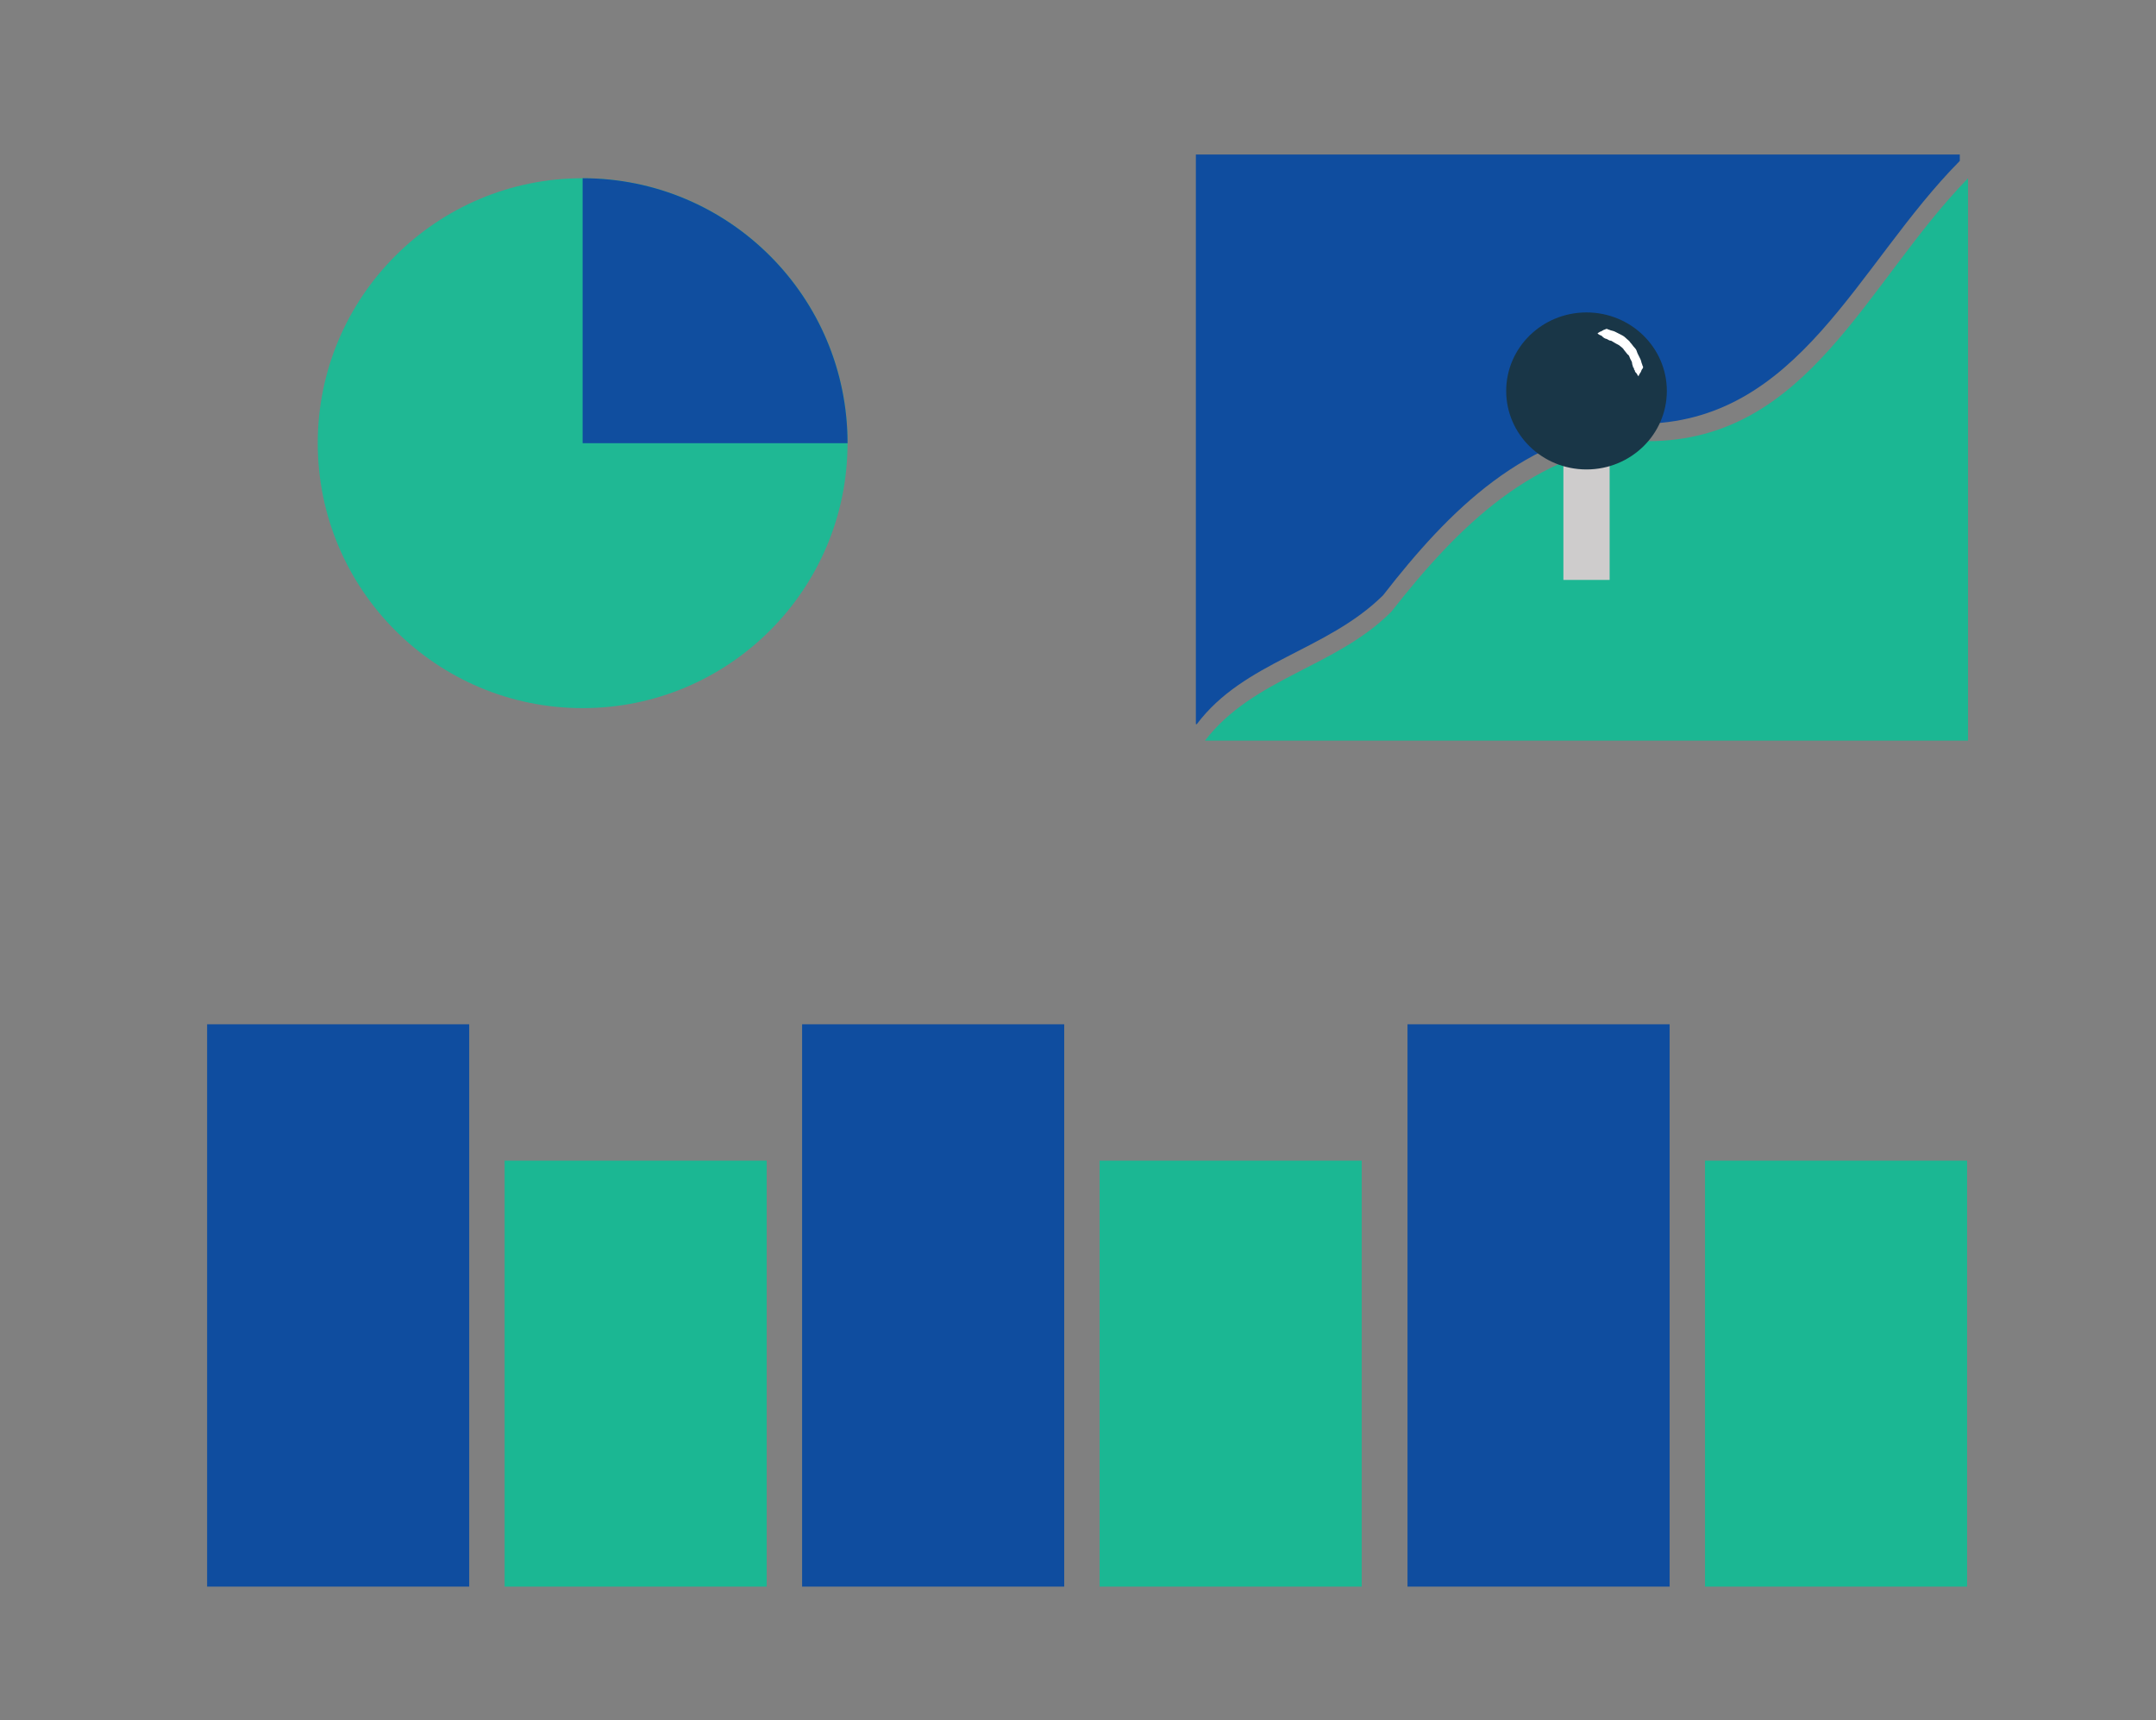 <?xml version="1.0" encoding="utf-8"?>
<!-- Generator: Adobe Illustrator 16.0.3, SVG Export Plug-In . SVG Version: 6.00 Build 0)  -->
<!DOCTYPE svg PUBLIC "-//W3C//DTD SVG 1.1//EN" "http://www.w3.org/Graphics/SVG/1.1/DTD/svg11.dtd">
<svg version="1.1" id="Layer_1" xmlns="http://www.w3.org/2000/svg" xmlns:xlink="http://www.w3.org/1999/xlink" x="0px" y="0px"
	 width="93.25px" height="74.375px" viewBox="0 0 93.25 74.375" enable-background="new 0 0 93.25 74.375" xml:space="preserve">
<rect x="0" y="0" width="93.25" height="74.375" fill="#808080" stroke="none"/>
<path fill="#1BB793" d="M85.12,7.708c-4.421,4.54-6.908,11.369-13.856,11.369c-4.935,0.395-8.211,3.71-11.094,7.382
	c-2.407,2.409-5.961,2.843-8.053,5.566H85.12V7.708L85.12,7.708z"/>
<path fill="#0F4D9F" d="M59.815,25.748c2.882-3.71,6.158-6.987,11.094-7.421c6.908,0,9.396-6.869,13.855-11.369V6.681H51.723v24.634
	h0.039C53.815,28.59,57.367,28.156,59.815,25.748z"/>
<line fill="none" stroke="#CECCCC" stroke-width="2" stroke-miterlimit="10" x1="68.619" y1="19.195" x2="68.619" y2="25.077"/>
<ellipse fill="#193647" cx="68.619" cy="16.905" rx="3.474" ry="3.395"/>
<g>
	<path fill="#FFFFFF" d="M70.869,16.273c0,0-0.04-0.04-0.078-0.119c-0.04-0.039-0.08-0.079-0.08-0.118
		c0-0.039-0.039-0.039-0.039-0.079s0-0.04-0.04-0.079c0-0.04-0.04-0.119-0.04-0.158c0-0.079-0.039-0.118-0.078-0.197
		c-0.04-0.079-0.04-0.158-0.118-0.197l-0.158-0.198c-0.04-0.079-0.118-0.118-0.158-0.158c-0.039-0.04-0.118-0.079-0.196-0.118
		c-0.079-0.04-0.118-0.079-0.198-0.118c-0.079,0-0.118-0.04-0.197-0.079c-0.04,0-0.119-0.04-0.158-0.079
		c-0.039-0.04-0.079-0.079-0.118-0.079c-0.079-0.039-0.118-0.079-0.118-0.079s0.039-0.039,0.118-0.079
		c0.039,0,0.079-0.039,0.157-0.078c0.04,0,0.079-0.04,0.119-0.04s0.079,0.04,0.118,0.04c0.079,0.039,0.159,0.039,0.237,0.078
		c0.078,0.04,0.158,0.079,0.236,0.119c0.079,0.039,0.158,0.078,0.237,0.157c0.079,0.08,0.157,0.119,0.197,0.198
		c0.078,0.079,0.118,0.158,0.197,0.236c0.08,0.079,0.08,0.158,0.118,0.237c0.04,0.079,0.08,0.158,0.118,0.237
		c0.04,0.079,0.04,0.158,0.08,0.237c0,0.04,0.039,0.079,0.039,0.119c0,0.04-0.039,0.079-0.039,0.079
		c-0.04,0.04-0.04,0.118-0.08,0.158C70.869,16.234,70.869,16.273,70.869,16.273z"/>
</g>
<rect x="21.825" y="50.188" fill="#1BB793" width="11.336" height="18.421"/>
<rect x="8.958" y="44.292" fill="#0F4D9F" width="11.336" height="24.317"/>
<rect x="34.692" y="44.292" fill="#0F4D9F" width="11.337" height="24.317"/>
<rect x="47.56" y="50.188" fill="#1BB793" width="11.336" height="18.421"/>
<rect x="60.877" y="44.292" fill="#0F4D9F" width="11.337" height="24.317"/>
<rect x="73.744" y="50.188" fill="#1BB793" width="11.336" height="18.421"/>
<circle fill="#1FB894" cx="25.2" cy="19.164" r="11.457"/>
<g>
	<defs>
		<circle id="SVGID_1_" cx="25.2" cy="19.164" r="11.457"/>
	</defs>
	<clipPath id="SVGID_2_">
		<use xlink:href="#SVGID_1_"  overflow="visible"/>
	</clipPath>
	<rect x="25.2" y="6.55" clip-path="url(#SVGID_2_)" fill="#104E9F" width="11.928" height="12.614"/>
</g>
</svg>
